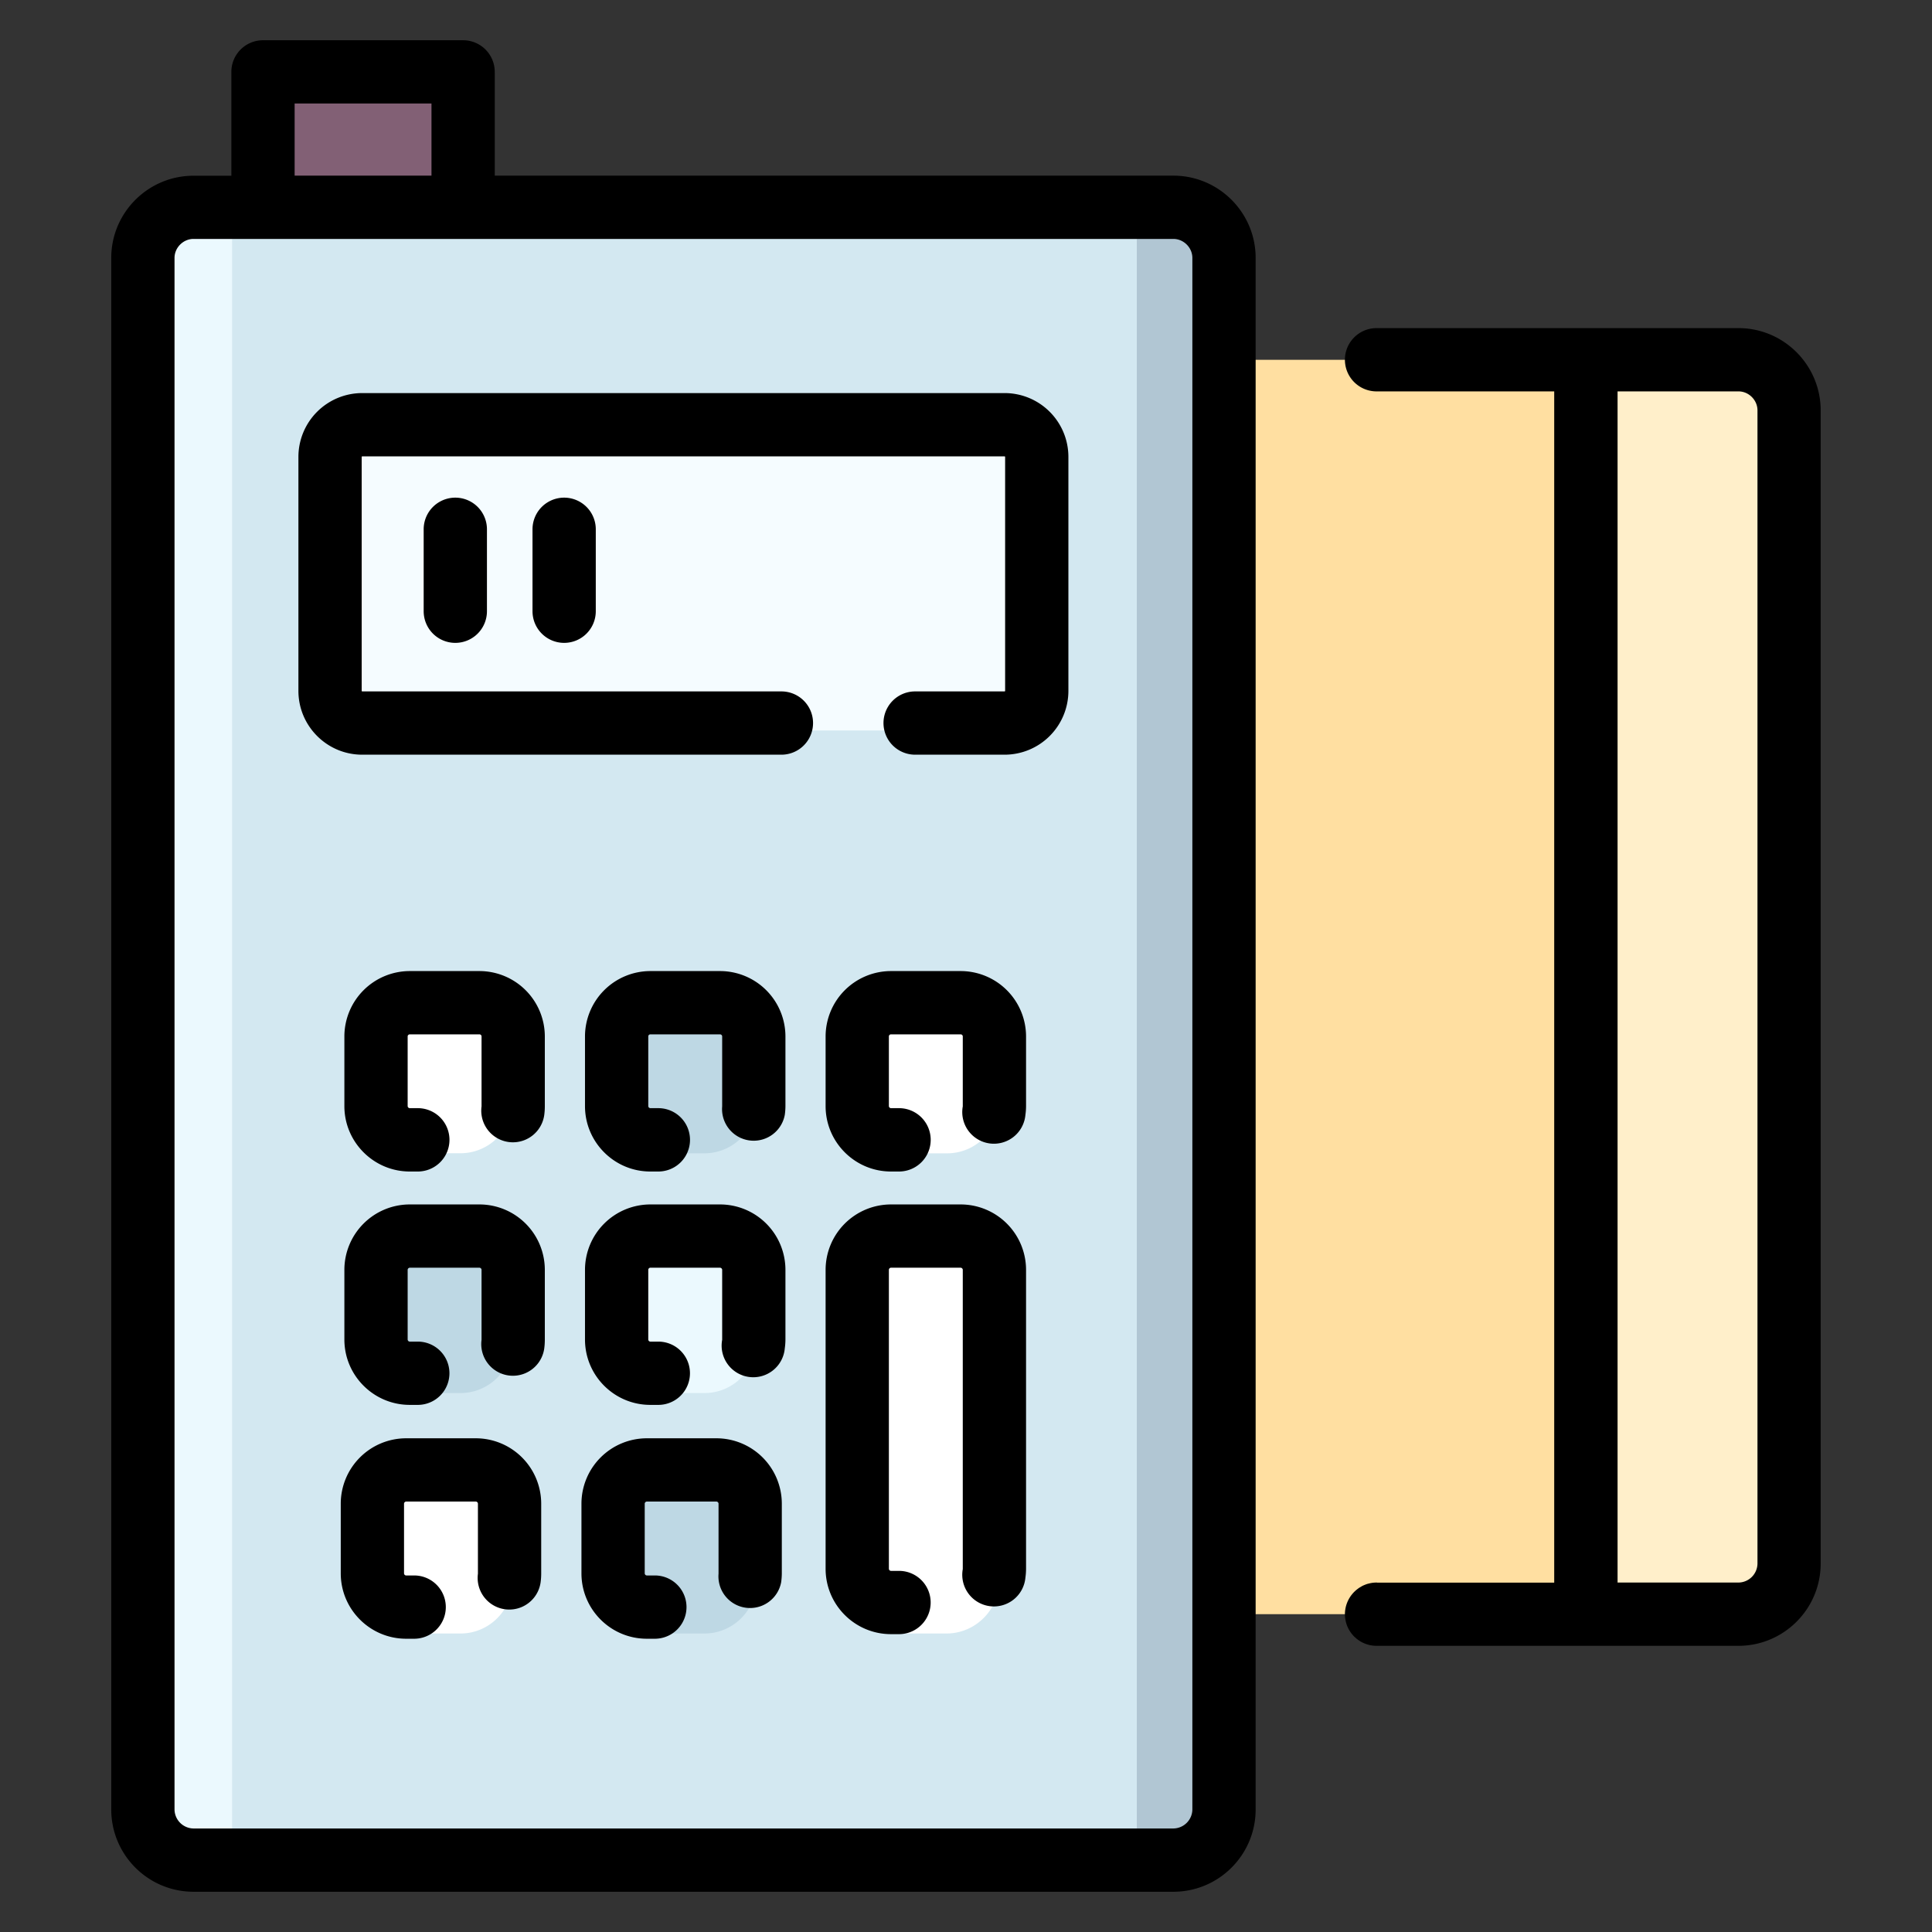 <svg width="24" height="24" fill="none" xmlns="http://www.w3.org/2000/svg">
  <rect width="100%" height="100%" fill="#333333" stroke="none"/>
  <defs/>
  <path d="M3.267 2.817V1.72c0-.321.26-.581.58-.581h1.325c.32 0 .581.26.581.58v1.036" fill="#826075"/>
  <path d="M13.864 4.47h7.733a.63.63 0 01.629.628v14.325a.63.63 0 01-.63.629h-7.732V4.469z" fill="#FFDFA1"/>
  <path d="M13.962 23.093H2.428a.585.585 0 01-.592-.575V3.223c0-.315.266-.574.592-.574h12.283c.325 0 .592.259.592.574V22.52a.585.585 0 01-.592.574h-1.284" fill="#D3E8F1"/>
  <g fill="#fff">
    <path d="M5.72 14.326h-.668a.648.648 0 01-.646-.645v-.851c0-.355.29-.646.646-.646h.668c.355 0 .646.29.646.646v.85c0 .356-.29.646-.646.646zM11.766 14.327h-.668a.648.648 0 01-.646-.646v-.85c0-.356.29-.646.646-.646h.668c.355 0 .646.29.646.645v.851c0 .355-.291.646-.646.646zM5.72 20.292h-.668a.648.648 0 01-.646-.645v-.851c0-.355.29-.646.646-.646h.668c.355 0 .646.29.646.646v.85c0 .356-.29.646-.646.646zM11.756 20.292h-.648a.658.658 0 01-.656-.655V15.79c0-.36.295-.656.656-.656h.648c.36 0 .656.295.656.656v3.847c0 .36-.295.655-.656.655z"/>
  </g>
  <g fill="#BED8E4">
    <path d="M8.75 14.327h-.668a.648.648 0 01-.645-.646v-.85c0-.356.29-.646.645-.646h.668c.355 0 .646.29.646.645v.851c0 .355-.29.646-.646.646zM5.72 17.305h-.668a.648.648 0 01-.646-.645v-.851c0-.355.29-.646.646-.646h.668c.355 0 .646.29.646.646v.85c0 .356-.29.646-.646.646z"/>
  </g>
  <path d="M8.751 17.305h-.668a.648.648 0 01-.646-.646v-.851c0-.355.291-.646.646-.646h.668c.355 0 .646.29.646.646v.851c0 .355-.29.646-.646.646z" fill="#EBF9FE"/>
  <path d="M8.751 20.292h-.668a.648.648 0 01-.646-.646v-.85c0-.356.291-.646.646-.646h.668c.355 0 .646.29.646.645v.851c0 .355-.29.646-.646.646z" fill="#BED8E4"/>
  <path d="M2.882 2.648H2.35a.586.586 0 00-.593.574v19.295c0 .316.267.575.593.575h.533V2.648z" fill="#EBF9FE"/>
  <path d="M14.715 2.648h-.593v20.444h.593a.586.586 0 00.593-.575V3.222a.586.586 0 00-.593-.574z" fill="#B1C6D3"/>
  <path d="M4.453 9.074c-.298 0-.543-.186-.543-.414V5.644c0-.227.244-.414.543-.414h7.971c.299 0 .543.187.543.414V8.66c0 .228-.244.414-.543.414h-7.97z" fill="#F5FCFF"/>
  <path d="M19.702 20.052h1.895a.63.63 0 00.63-.629V5.098a.63.63 0 00-.63-.629h-1.895v15.583z" fill="#FFEFCA"/>
  <path d="M5.955 12.063H5.09a.813.813 0 00-.812.811v.867c0 .447.365.812.812.812h.1a.393.393 0 000-.787h-.1a.027.027 0 01-.026-.025v-.867c0-.013.013-.025.026-.025h.866c.014 0 .026.012.026.025v.87a.393.393 0 00.779.106.82.82 0 00.007-.11v-.866a.813.813 0 00-.812-.811zM8.945 12.063h-.867a.813.813 0 00-.811.811v.867c0 .447.364.812.811.812h.1a.393.393 0 000-.787h-.1a.027.027 0 01-.025-.025v-.867c0-.013.012-.025.025-.025h.867c.013 0 .026.012.026.025v.87a.393.393 0 00.778.105.817.817 0 00.008-.108v-.867a.813.813 0 00-.812-.811zM11.934 12.063h-.866a.813.813 0 00-.812.811v.867c0 .447.364.812.812.812h.1a.393.393 0 000-.787h-.1a.027.027 0 01-.026-.025v-.867c0-.013.012-.025.026-.025h.866c.013 0 .026.012.026.025v.87a.393.393 0 10.778.106.8.8 0 00.008-.11v-.866a.813.813 0 00-.812-.811zM5.955 14.962H5.09a.813.813 0 00-.812.812v.866c0 .448.365.812.812.812h.1a.393.393 0 100-.786h-.1a.027.027 0 01-.026-.026v-.866c0-.013.013-.026.026-.026h.866c.014 0 .026.013.026.026v.87a.393.393 0 00.779.106.822.822 0 00.007-.11v-.866a.813.813 0 00-.812-.812zM8.945 14.962h-.867a.813.813 0 00-.811.812v.866c0 .448.364.812.811.812h.1a.393.393 0 100-.786h-.1a.027.027 0 01-.025-.026v-.866c0-.013.012-.026.025-.026h.867c.013 0 .026.013.026.026v.87a.393.393 0 10.778.105.816.816 0 00.008-.109v-.866a.813.813 0 00-.812-.812zM11.934 14.962h-.866a.813.813 0 00-.812.812v3.714c0 .448.364.812.812.812h.1a.393.393 0 100-.786h-.1a.027.027 0 01-.026-.026v-3.714c0-.013.012-.026.026-.026h.866c.013 0 .026.013.026.026v3.718a.393.393 0 10.778.106.8.8 0 00.008-.11v-3.714a.813.813 0 00-.812-.812zM5.911 17.867h-.866a.813.813 0 00-.812.812v.866c0 .448.365.812.812.812h.1a.393.393 0 100-.786h-.1a.027.027 0 01-.026-.026v-.866c0-.013.013-.026.026-.026h.866c.014 0 .026.013.026.026v.87a.393.393 0 00.779.105.81.81 0 00.007-.109v-.866a.813.813 0 00-.812-.812zM8.9 17.867h-.865a.813.813 0 00-.812.812v.866c0 .448.364.812.812.812h.1a.393.393 0 100-.786h-.1a.027.027 0 01-.026-.026v-.866c0-.013.012-.026.026-.026H8.9c.013 0 .026.013.026.026v.87a.393.393 0 00.778.105.82.82 0 00.008-.109v-.866a.813.813 0 00-.812-.812zM4.5 9.375h5.207a.393.393 0 000-.786H4.499c-.002 0-.006-.004-.006-.007V5.676c0-.003.004-.007.006-.007h7.981c.003 0 .006.004.006.007v2.906c0 .003-.003.007-.006.007h-1.112a.393.393 0 100 .786h1.112a.793.793 0 00.792-.793V5.676a.793.793 0 00-.792-.793H4.5a.793.793 0 00-.793.793v2.906c0 .437.355.793.792.793z" fill="#000"/>
  <path d="M5.656 7.986a.393.393 0 01-.393-.393V6.575a.393.393 0 11.786 0v1.018a.393.393 0 01-.393.393zM7.008 7.986a.393.393 0 01-.393-.393V6.575a.393.393 0 11.786 0v1.018a.393.393 0 01-.393.393z" fill="#000"/>
  <path d="M2.404 23.5h12.172c.564 0 1.022-.458 1.022-1.022V3.204c0-.563-.458-1.022-1.022-1.022h-8.43V.893A.393.393 0 005.753.5H3.267a.393.393 0 00-.393.393v1.29h-.47c-.564 0-1.022.458-1.022 1.021v19.274c0 .564.458 1.022 1.022 1.022zM3.66 1.286h1.7v.896h-1.7v-.896zM2.168 3.204c0-.128.108-.236.236-.236h12.172c.128 0 .236.108.236.236v19.274a.239.239 0 01-.236.236H2.404a.239.239 0 01-.236-.236V3.204zM17.106 19.659H17.1a.388.388 0 00-.078.008l-.021.005-.016.004a.392.392 0 00-.032.012l-.003.001a.371.371 0 00-.03.014c-.002 0-.004.002-.005.003l-.022.013-.012.007-.013.01a.394.394 0 00-.159.356l.001.009.005.028c.012.063.04.12.077.167l.005.006.013.015.012.013.007.006a.39.39 0 00.271.109h4.495c.564 0 1.022-.458 1.022-1.022V5.098c0-.563-.458-1.022-1.021-1.022H17.1a.393.393 0 100 .786h2.207V19.66h-2.202zm2.988-14.797h1.503c.127 0 .235.108.235.236v14.325a.239.239 0 01-.235.236h-1.503V4.862z" fill="#000"/>
</svg>
